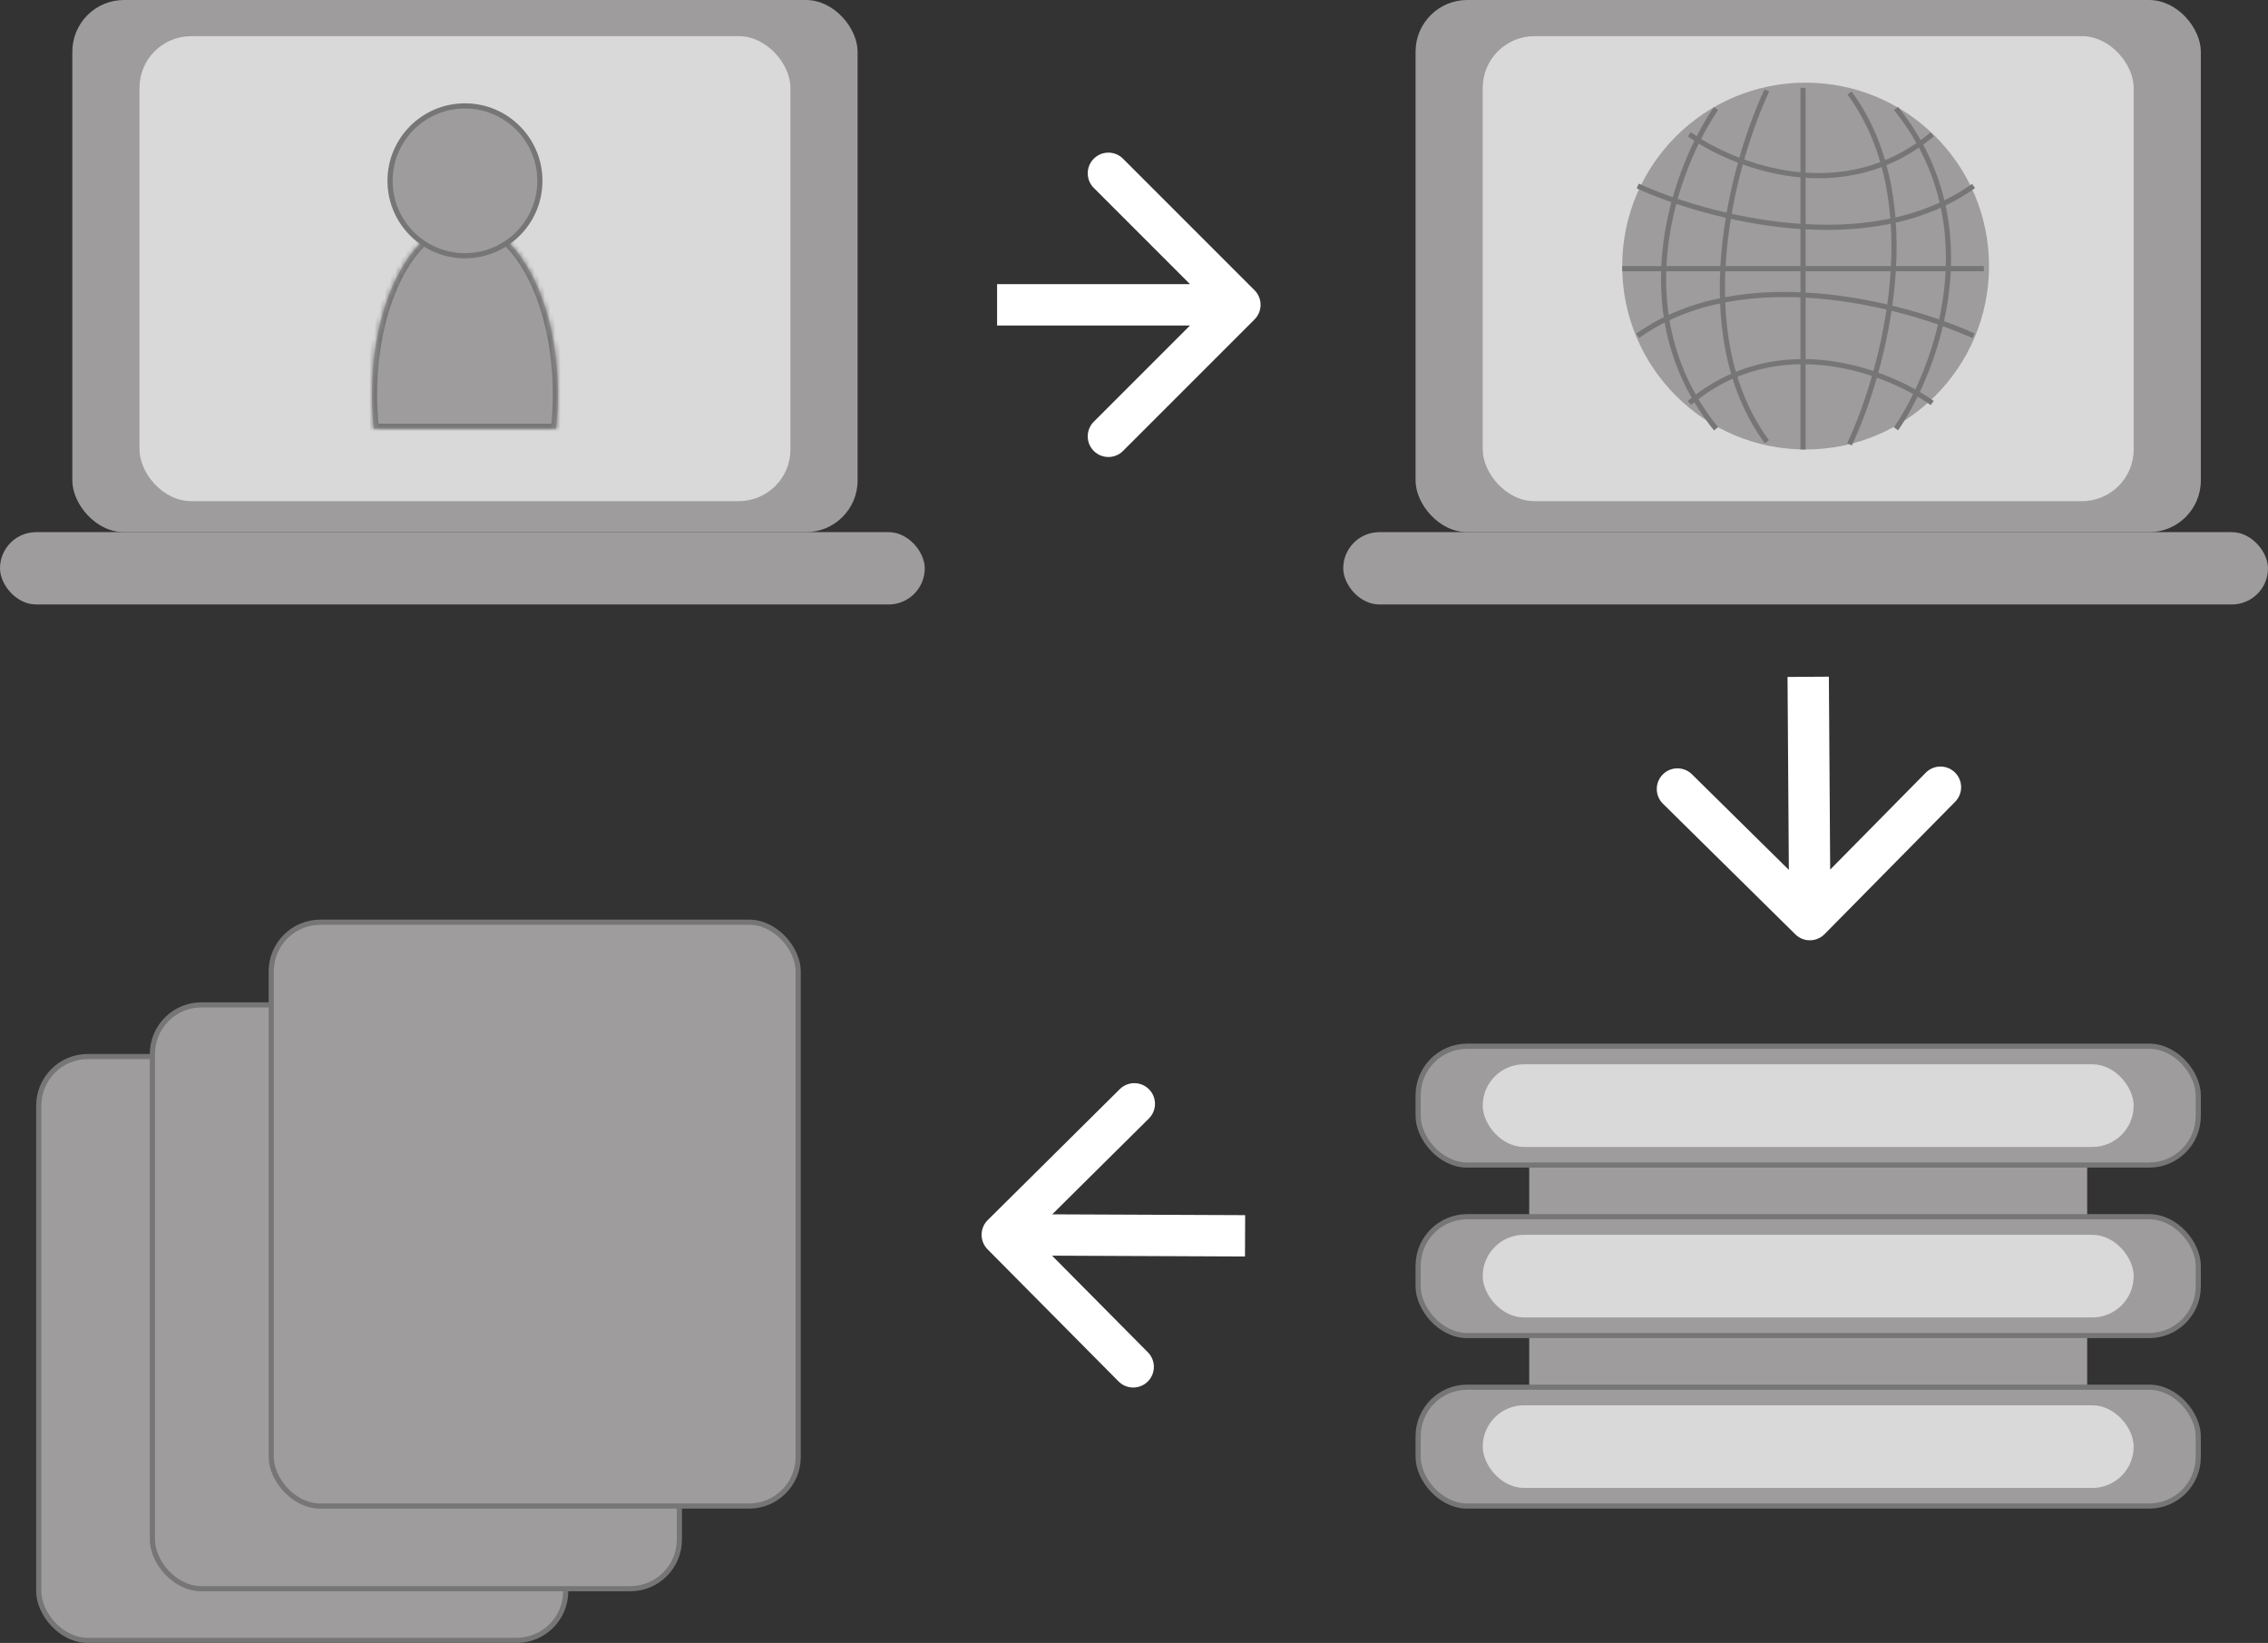 <svg width="439" height="318" viewBox="0 0 439 318" fill="none" xmlns="http://www.w3.org/2000/svg">
<rect x="0" y="0" width="439" height="318" fill="#333333" stroke="none"/>
<rect x="14" width="152" height="103" rx="10" fill="#9E9C9C"/>
<rect x="27" y="7" width="126" height="90" rx="10" fill="#D9D9D9"/>
<rect y="103" width="179" height="14" rx="7" fill="#9E9C9C"/>
<mask id="path-4-inside-1_12_96" fill="white">
<path d="M90 43C99.941 43 108 57.924 108 76.333C108 78.616 107.876 80.846 107.64 83H72.36C72.124 80.846 72 78.616 72 76.333C72 57.924 80.059 43 90 43Z"/>
</mask>
<path d="M90 43C99.941 43 108 57.924 108 76.333C108 78.616 107.876 80.846 107.64 83H72.36C72.124 80.846 72 78.616 72 76.333C72 57.924 80.059 43 90 43Z" fill="#9E9C9C"/>
<path d="M108 76.333L109 76.333L109 76.333L108 76.333ZM107.64 83V84H108.536L108.634 83.109L107.64 83ZM72.36 83L71.366 83.109L71.464 84H72.36V83ZM72 76.333L71 76.333V76.333H72ZM90 43V44C94.428 44 98.662 47.339 101.848 53.238C105.012 59.098 107 67.261 107 76.333L108 76.333L109 76.333C109 66.996 106.958 58.492 103.608 52.288C100.279 46.123 95.513 42 90 42V43ZM108 76.333H107C107 78.58 106.878 80.773 106.646 82.891L107.64 83L108.634 83.109C108.874 80.918 109 78.652 109 76.333H108ZM107.64 83V82H72.36V83V84H107.64V83ZM72.36 83L73.354 82.891C73.122 80.773 73 78.58 73 76.333H72H71C71 78.652 71.126 80.918 71.366 83.109L72.36 83ZM72 76.333L73 76.333C73 67.261 74.988 59.098 78.152 53.238C81.338 47.339 85.572 44 90 44V43V42C84.487 42 79.721 46.123 76.392 52.288C73.042 58.492 71 66.996 71 76.333L72 76.333Z" fill="#777676" mask="url(#path-4-inside-1_12_96)"/>
<circle cx="90" cy="35" r="14.5" fill="#9E9C9C" stroke="#777676"/>
<rect x="274" width="152" height="103" rx="10" fill="#9E9C9C"/>
<rect x="287" y="7" width="126" height="90" rx="10" fill="#D9D9D9"/>
<rect x="260" y="103" width="179" height="14" rx="7" fill="#9E9C9C"/>
<circle cx="349.5" cy="51.5" r="35.5" fill="#9E9C9C"/>
<path d="M332.16 21C324.493 32.167 313.76 60.2 332.16 83" stroke="#777676"/>
<path d="M367 83C374.667 71.833 385.4 43.8 367 21" stroke="#777676"/>
<path d="M327 26C335.465 32.037 356.716 40.489 374 26" stroke="#777676"/>
<path d="M374 78C365.535 71.963 344.284 63.511 327 78" stroke="#777676"/>
<path d="M342 17.5C335.5 31.333 326.4 64.3 342 85.5" stroke="#777676"/>
<path d="M317 36C330.223 42.037 361.735 50.489 382 36" stroke="#777676"/>
<path d="M382 65C368.777 58.963 337.265 50.511 317 65" stroke="#777676"/>
<path d="M358 86C364.5 72.167 373.6 39.2 358 18" stroke="#777676"/>
<path d="M349 17V87" stroke="#777676"/>
<path d="M314 52L384 52" stroke="#777676"/>
<rect x="7.5" y="204.5" width="102" height="113" rx="9.5" fill="#9E9C9C" stroke="#777676"/>
<rect x="29.5" y="194.5" width="102" height="113" rx="9.5" fill="#9E9C9C" stroke="#777676"/>
<rect x="52.5" y="178.5" width="102" height="113" rx="9.5" fill="#9E9C9C" stroke="#777676"/>
<rect x="296" y="208" width="108" height="77" rx="10" fill="#9E9C9C"/>
<rect x="287" y="272" width="126" height="16" rx="8" fill="#D9D9D9"/>
<rect x="287" y="239" width="126" height="16" rx="8" fill="#D9D9D9"/>
<rect x="274.5" y="202.5" width="151" height="23" rx="9.5" fill="#9E9C9C" stroke="#777676"/>
<rect x="287" y="206" width="126" height="16" rx="8" fill="#D9D9D9"/>
<rect x="274.5" y="235.5" width="151" height="23" rx="9.5" fill="#9E9C9C" stroke="#777676"/>
<rect x="274.5" y="268.5" width="151" height="23" rx="9.5" fill="#9E9C9C" stroke="#777676"/>
<rect x="287" y="239" width="126" height="16" rx="8" fill="#D9D9D9"/>
<rect x="287" y="272" width="126" height="16" rx="8" fill="#D9D9D9"/>
<path d="M242.828 61.828C244.391 60.266 244.391 57.734 242.828 56.172L217.373 30.716C215.81 29.154 213.278 29.154 211.716 30.716C210.154 32.278 210.154 34.81 211.716 36.373L234.343 59L211.716 81.627C210.154 83.189 210.154 85.722 211.716 87.284C213.278 88.846 215.81 88.846 217.373 87.284L242.828 61.828ZM193 59L193 63L240 63L240 59L240 55L193 55L193 59Z" fill="white"/>
<path d="M347.512 180.847C349.084 182.398 351.617 182.381 353.168 180.808L378.45 155.179C380.001 153.606 379.984 151.074 378.411 149.522C376.839 147.971 374.306 147.988 372.755 149.561L350.282 172.342L327.501 149.87C325.928 148.318 323.396 148.336 321.844 149.908C320.293 151.481 320.31 154.014 321.883 155.565L347.512 180.847ZM350 131L346 131.027L346.321 178.026L350.321 177.999L354.321 177.972L354 130.973L350 131Z" fill="white"/>
<path d="M191.183 236.16C189.615 237.715 189.604 240.248 191.16 241.816L216.508 267.38C218.063 268.948 220.596 268.959 222.164 267.404C223.733 265.848 223.744 263.316 222.188 261.747L199.657 239.024L222.38 216.492C223.948 214.937 223.959 212.404 222.404 210.836C220.848 209.267 218.315 209.256 216.747 210.812L191.183 236.16ZM241 239.199L241.016 235.199L194.017 235L194 239L193.983 243L240.983 243.199L241 239.199Z" fill="white"/>
</svg>
